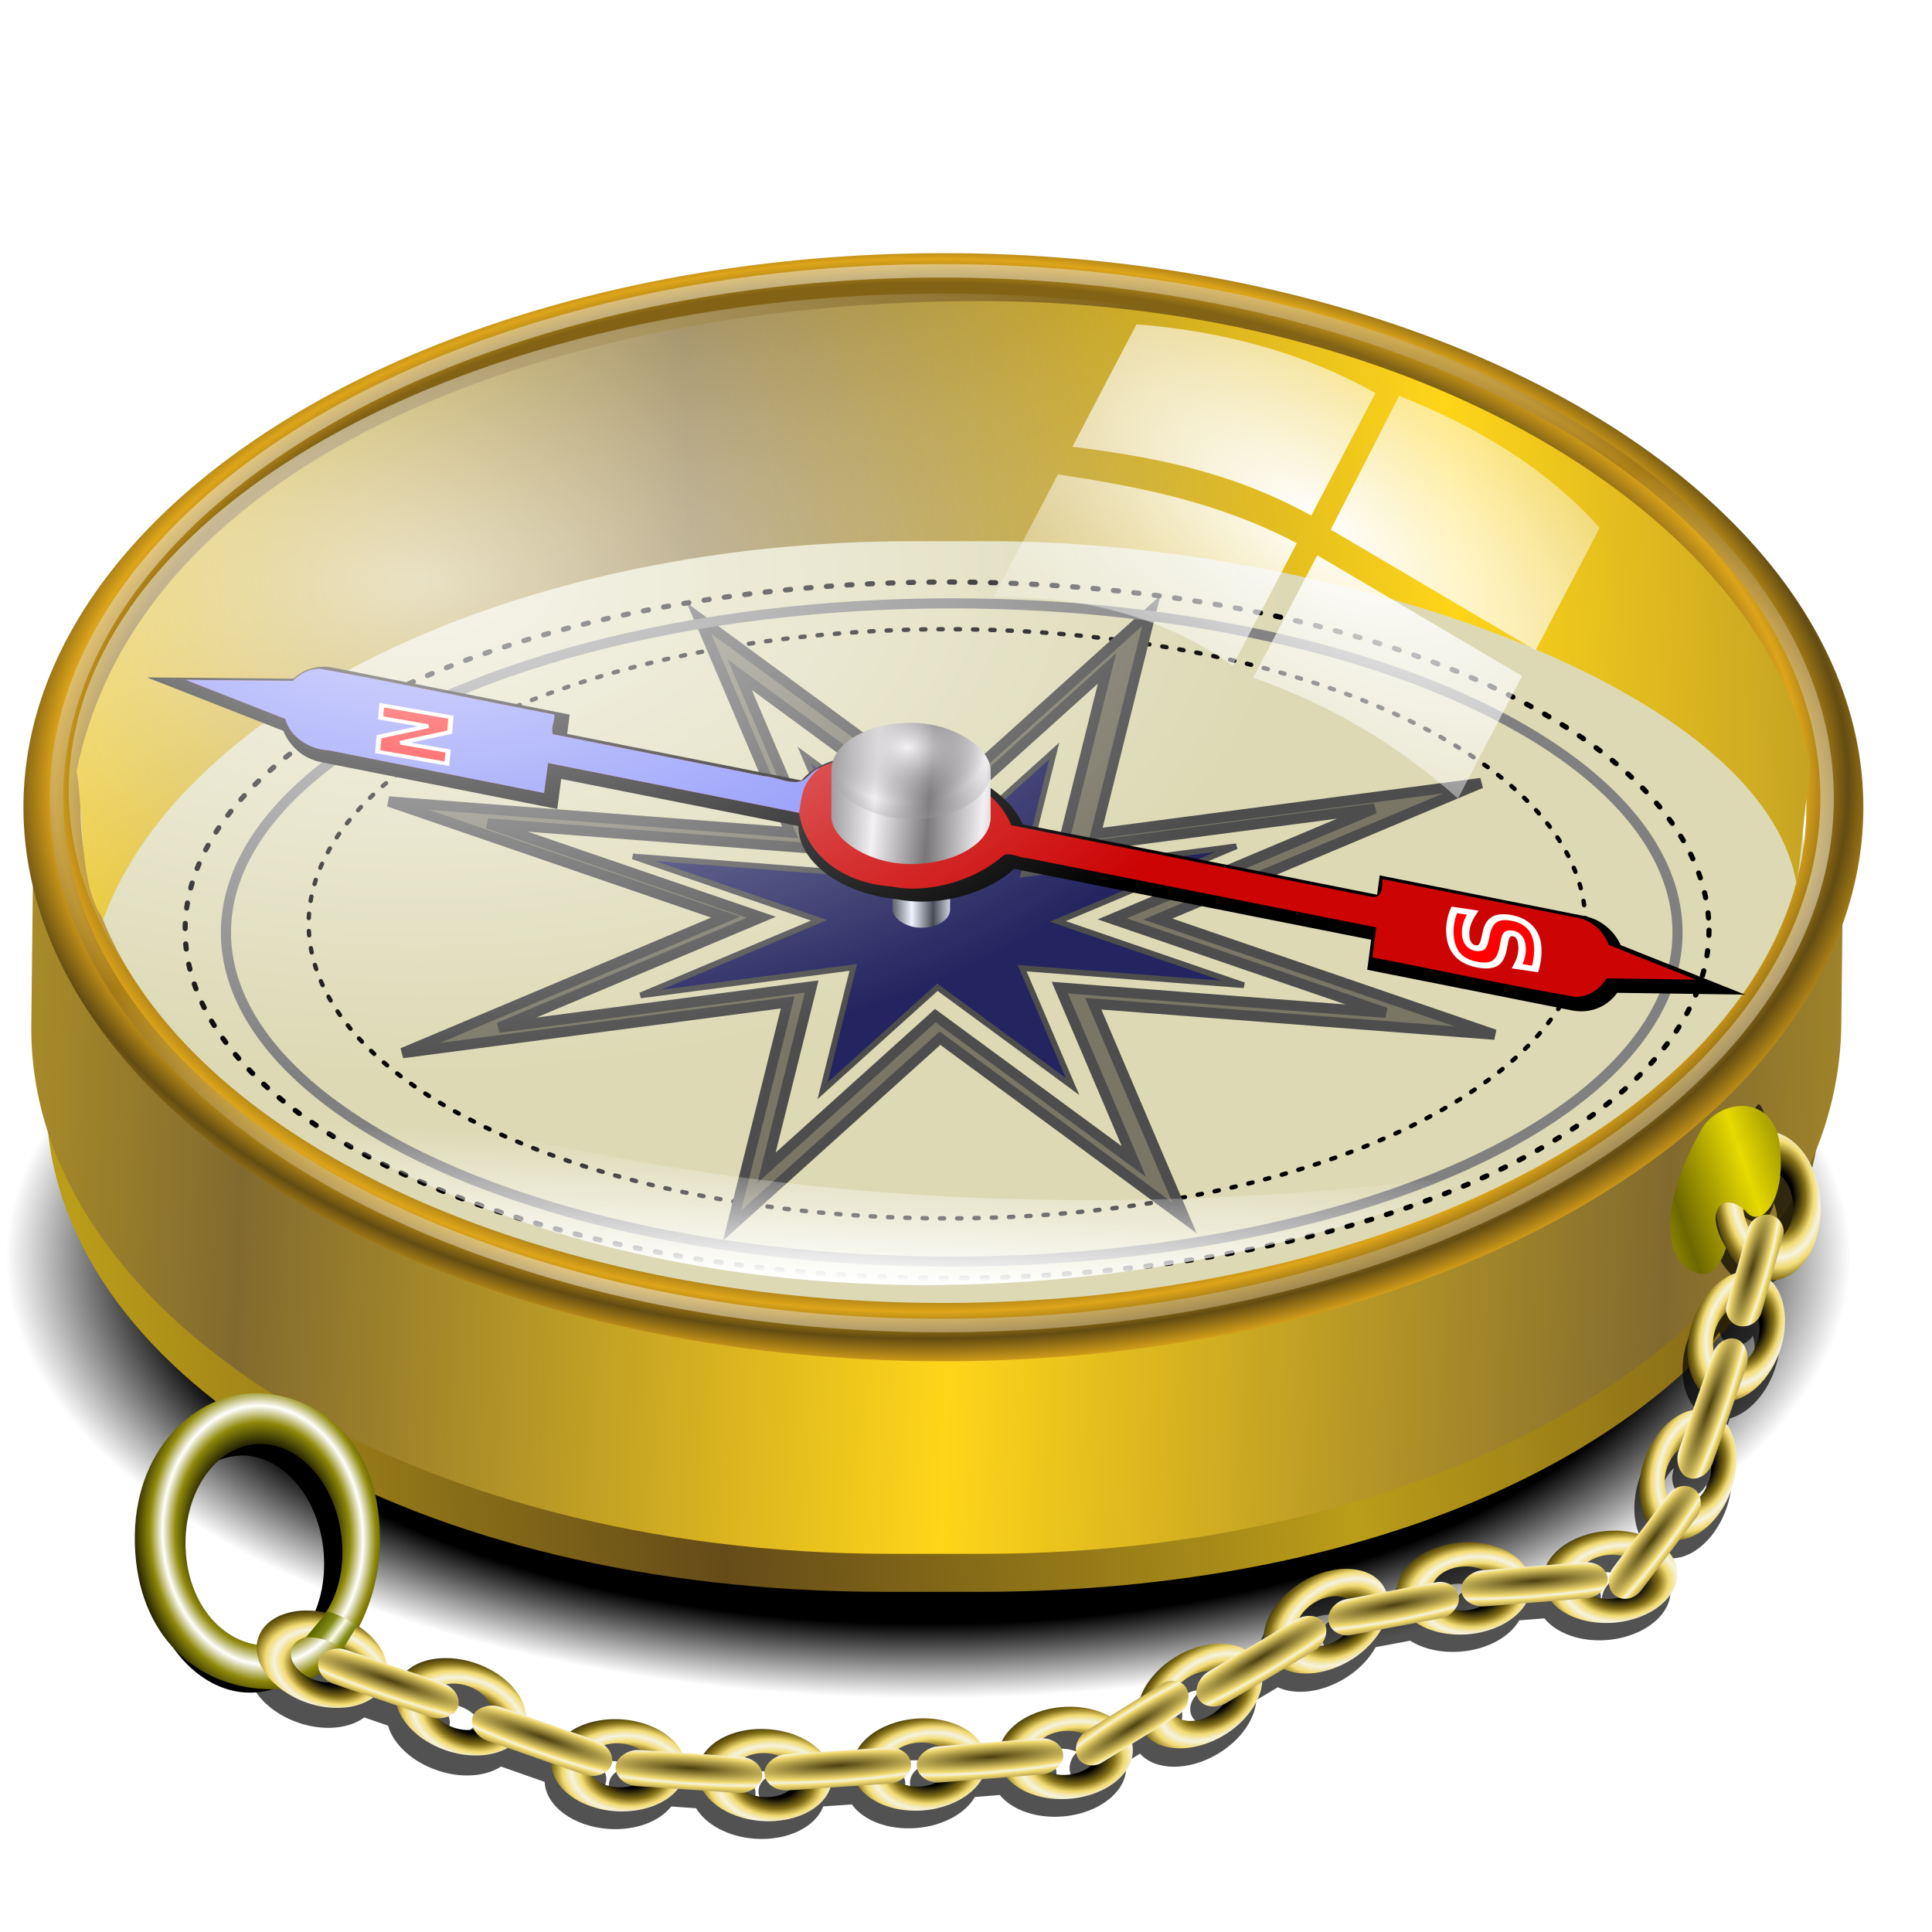 <?xml version="1.0" encoding="UTF-8" standalone="no"?>
<svg xmlns:a="http://ns.adobe.com/AdobeSVGViewerExtensions/3.0/" xmlns:dc="http://purl.org/dc/elements/1.1/" xmlns:cc="http://creativecommons.org/ns#" xmlns:rdf="http://www.w3.org/1999/02/22-rdf-syntax-ns#" xmlns:svg="http://www.w3.org/2000/svg" xmlns="http://www.w3.org/2000/svg" xmlns:xlink="http://www.w3.org/1999/xlink" xmlns:sodipodi="http://sodipodi.sourceforge.net/DTD/sodipodi-0.dtd" xmlns:inkscape="http://www.inkscape.org/namespaces/inkscape" id="svg2" version="1.1" inkscape:version="1.0 (4035a4f, 2020-05-01)" width="256" height="256" viewBox="0 0 256 256" sodipodi:docname="netsurf.svg">
 <defs id="defs6">
  <linearGradient id="linearGradient1333">
   <stop id="stop1323" stop-color="#000000" stop-opacity="0"/>
   <stop id="stop1325" offset="0.526" stop-color="#000000" stop-opacity="0"/>
   <stop offset="0.651" id="stop1327" stop-color="#000000" stop-opacity="1"/>
   <stop id="stop1329" offset="0.871" stop-color="#8e890a" stop-opacity="1"/>
   <stop offset="1" id="stop1331" stop-color="#ffffff" stop-opacity="1"/>
  </linearGradient>
  <linearGradient inkscape:collect="always" id="linearGradient3535">
   <stop id="stop3530" stop-color="#6d6700" stop-opacity="1"/>
   <stop offset="1" id="stop3533" stop-color="#e7db00" stop-opacity="0.991"/>
  </linearGradient>
  <linearGradient inkscape:collect="always" id="linearGradient888">
   <stop id="stop884" stop-color="#ffffff" stop-opacity="0.729"/>
   <stop offset="1" id="stop886" stop-color="#ffffff" stop-opacity="0"/>
  </linearGradient>
  <linearGradient inkscape:collect="always" id="linearGradient918">
   <stop id="stop914" stop-color="#ffffff" stop-opacity="1"/>
   <stop offset="1" id="stop916" stop-color="#ffffff" stop-opacity="0"/>
  </linearGradient>
  <linearGradient inkscape:collect="always" id="linearGradient4209">
   <stop id="stop4211" stop-color="#ffffff" stop-opacity="1"/>
   <stop offset="1" id="stop4213" stop-color="#ffffff" stop-opacity="0.233"/>
  </linearGradient>
  <linearGradient inkscape:collect="always" id="linearGradient4192">
   <stop id="stop4194" stop-color="#edf2ff" stop-opacity="1"/>
   <stop offset="1" id="stop4196" stop-color="#383c48" stop-opacity="1"/>
  </linearGradient>
  <linearGradient inkscape:collect="always" id="linearGradient4308">
   <stop id="stop4310" stop-color="#000000" stop-opacity="1"/>
   <stop id="stop4316" offset="0.831" stop-color="#000000" stop-opacity="1"/>
   <stop offset="1" id="stop4312" stop-color="#000000" stop-opacity="0"/>
  </linearGradient>
  <linearGradient id="linearGradient4236" inkscape:collect="always">
   <stop id="stop4238" stop-color="#f0edf0" stop-opacity="1"/>
   <stop id="stop4240" offset="1" stop-color="#615f61" stop-opacity="0"/>
  </linearGradient>
  <linearGradient inkscape:collect="always" id="linearGradient4224">
   <stop id="stop4226" stop-color="#f0edf0" stop-opacity="1"/>
   <stop offset="1" id="stop4228" stop-color="#615f61" stop-opacity="1"/>
  </linearGradient>
  <linearGradient inkscape:collect="always" id="linearGradient4204">
   <stop id="stop4206" stop-color="#926c13" stop-opacity="0.637"/>
   <stop offset="1" id="stop4208" stop-color="#ffffff" stop-opacity="0.456"/>
  </linearGradient>
  <linearGradient inkscape:collect="always" id="linearGradient4196">
   <stop id="stop4198" stop-color="#654b18" stop-opacity="1"/>
   <stop offset="1" id="stop4200" stop-color="#ba9d18" stop-opacity="1"/>
  </linearGradient>
  <linearGradient id="linearGradient4149" inkscape:collect="always">
   <stop id="stop4190" stop-color="#826a2f" stop-opacity="1"/>
   <stop id="stop4192" offset="1" stop-color="#ffd519" stop-opacity="1"/>
  </linearGradient>
  <linearGradient inkscape:collect="always" id="linearGradient4170">
   <stop id="stop4172" stop-color="#826a2f" stop-opacity="1"/>
   <stop id="stop4180" offset="0.909" stop-color="#826315" stop-opacity="1"/>
   <stop id="stop4178" offset="0.952" stop-color="#dda51a" stop-opacity="1"/>
   <stop offset="1" id="stop4174" stop-color="#634c12" stop-opacity="1"/>
  </linearGradient>
  <linearGradient inkscape:collect="always" xlink:href="#linearGradient4149" id="linearGradient4155" x1="135.42" y1="695.52" x2="583.33" y2="710.1" gradientUnits="userSpaceOnUse" spreadMethod="reflect" gradientTransform="matrix(0.211,0,0,0.176,3.109,41.05)"/>
  <linearGradient inkscape:collect="always" xlink:href="#linearGradient4149" id="linearGradient4163" x1="404.17" y1="286.67" x2="906.25" y2="265.83" gradientUnits="userSpaceOnUse" spreadMethod="reflect" gradientTransform="matrix(0.2,0,0,0.162,11.983,49.005)"/>
  <radialGradient inkscape:collect="always" xlink:href="#linearGradient4170" id="radialGradient4176" cx="568.75" cy="333.33" fx="568.75" fy="333.33" r="577.08" gradientTransform="matrix(0.211,0,0,0.127,3.109,61.745)" gradientUnits="userSpaceOnUse" spreadMethod="reflect"/>
  <linearGradient inkscape:collect="always" xlink:href="#linearGradient4196" id="linearGradient4186" gradientUnits="userSpaceOnUse" spreadMethod="reflect" x1="429.17" y1="741.35" x2="825" y2="720.52" gradientTransform="matrix(0.211,0,0,0.159,3.109,53.766)"/>
  <linearGradient inkscape:collect="always" xlink:href="#linearGradient4204" id="linearGradient4210" x1="634.78" y1="248.12" x2="500.63" y2="-60.21" gradientUnits="userSpaceOnUse" spreadMethod="reflect" gradientTransform="matrix(0.211,0,0,0.167,3.085,47.875)"/>
  <linearGradient inkscape:collect="always" xlink:href="#linearGradient4224" id="linearGradient4230" x1="554.78" y1="446.04" x2="588.97" y2="448.13" gradientUnits="userSpaceOnUse" spreadMethod="reflect" gradientTransform="translate(0,-29.167)"/>
  <radialGradient inkscape:collect="always" xlink:href="#linearGradient4236" id="radialGradient4234" cx="574.62" cy="381.91" fx="574.62" fy="381.91" r="50" gradientTransform="matrix(1,0,0,0.835,0,67.499)" gradientUnits="userSpaceOnUse" spreadMethod="reflect"/>
  <radialGradient inkscape:collect="always" xlink:href="#linearGradient4308" id="radialGradient4314" cx="128.14" cy="205.34" fx="128.14" fy="205.34" r="122.21" gradientTransform="matrix(1,0,0,0.478,-5.118,68.475)" gradientUnits="userSpaceOnUse"/>
  <linearGradient inkscape:collect="always" xlink:href="#linearGradient4192" id="linearGradient4198" x1="125.04" y1="142.11" x2="127.86" y2="142.11" gradientUnits="userSpaceOnUse" spreadMethod="reflect" gradientTransform="matrix(1,0,0,1.061,-4.23,-34.021)"/>
  <radialGradient inkscape:collect="always" xlink:href="#linearGradient4209" id="radialGradient4215" cx="202.95" cy="129.91" fx="202.95" fy="129.91" r="37.887" gradientTransform="matrix(1.589,1.021,-0.469,0.73,-83.743,-209.49)" gradientUnits="userSpaceOnUse"/>
  <filter inkscape:collect="always" id="filter885" x="-0.031" width="1.063" y="-0.042" height="1.085" color-interpolation-filters="sRGB">
   <feGaussianBlur inkscape:collect="always" stdDeviation="1.046" id="feGaussianBlur887"/>
  </filter>
  <linearGradient inkscape:collect="always" xlink:href="#linearGradient918" id="linearGradient920" x1="119.76" y1="187.06" x2="120.49" y2="170.5" gradientUnits="userSpaceOnUse" gradientTransform="matrix(1,0,0,1.061,-3.383,-28.629)"/>
  <radialGradient inkscape:collect="always" xlink:href="#linearGradient888" id="radialGradient890" cx="58.988" cy="76.8" fx="58.988" fy="76.8" r="115.94" gradientTransform="matrix(1,0,0,0.568,-3.383,33.375)" gradientUnits="userSpaceOnUse"/>
  <linearGradient id="linearGradient3740">
   <stop id="stop3746" stop-color="#4b3f0d" stop-opacity="1"/>
   <stop offset="0.841" id="stop3748" stop-color="#f2db72" stop-opacity="1"/>
   <stop id="stop3750" offset="1" stop-color="#f6f3e0" stop-opacity="1"/>
  </linearGradient>
  <linearGradient id="linearGradient3714">
   <stop id="stop3716" stop-color="#000000" stop-opacity="1"/>
   <stop id="stop3718" offset="0.374" stop-color="#000000" stop-opacity="1"/>
   <stop offset="0.662" id="stop3720" stop-color="#836f17" stop-opacity="1"/>
   <stop id="stop3722" offset="0.841" stop-color="#f2db72" stop-opacity="1"/>
   <stop offset="1" id="stop3724" stop-color="#f6f3e0" stop-opacity="1"/>
  </linearGradient>
  <radialGradient r="18.313" fy="16.235" fx="140.27" cy="16.235" cx="140.27" spreadMethod="reflect" gradientTransform="matrix(-0.123,0.929,-0.718,-0.095,55.367,129.395)" gradientUnits="userSpaceOnUse" id="radialGradient3099" xlink:href="#linearGradient1333" inkscape:collect="always"/>
  <filter color-interpolation-filters="sRGB" id="filter3439" inkscape:collect="always">
   <feGaussianBlur id="feGaussianBlur3441" stdDeviation="1.185" inkscape:collect="always"/>
  </filter>
  <linearGradient gradientTransform="matrix(0,0.925,-0.943,0,-253.146,-341.399)" y2="-325.55" x2="450.36" y1="-369.41" x1="406.5" gradientUnits="userSpaceOnUse" id="XMLID_16_">
   <stop id="stop117" stop-color="#feffed" stop-opacity="1"/>
   <stop offset="0.5" id="stop4345" stop-color="#838c17" stop-opacity="1"/>
   <stop id="stop119" offset="1" stop-color="#5e6800" stop-opacity="1"/>
  </linearGradient>
  <radialGradient r="22.406" fy="96.9" fx="-46.894" cy="96.9" cx="-46.894" spreadMethod="reflect" gradientTransform="matrix(0.288,-0.006,0.004,0.428,285.449,93.197)" gradientUnits="userSpaceOnUse" id="radialGradient3480" xlink:href="#linearGradient3714" inkscape:collect="always"/>
  <radialGradient r="22.406" fy="96.9" fx="-46.894" cy="96.9" cx="-46.894" spreadMethod="reflect" gradientTransform="matrix(0.288,-0.006,0.004,0.428,285.457,117.917)" gradientUnits="userSpaceOnUse" id="radialGradient3482" xlink:href="#linearGradient3714" inkscape:collect="always"/>
  <radialGradient r="6.03" fy="155.17" fx="-36.843" cy="155.17" cx="-36.843" spreadMethod="reflect" gradientTransform="matrix(0.43,8.6588045e-8,-6.9220821e-7,3.438,286.578,-384.062)" gradientUnits="userSpaceOnUse" id="radialGradient3484" xlink:href="#linearGradient3740" inkscape:collect="always"/>
  <radialGradient r="6.03" fy="155.17" fx="-36.843" cy="155.17" cx="-36.843" spreadMethod="reflect" gradientTransform="matrix(0.333,5.6124966e-8,-4.8293974e-7,2.125,334.318,-176.366)" gradientUnits="userSpaceOnUse" id="radialGradient3497" xlink:href="#linearGradient3740" inkscape:collect="always"/>
  <radialGradient r="6.03" fy="155.17" fx="-36.843" cy="155.17" cx="-36.843" spreadMethod="reflect" gradientTransform="matrix(0.338,6.0658408e-8,-5.4675756e-7,2.441,370.198,-344.514)" gradientUnits="userSpaceOnUse" id="radialGradient3500" xlink:href="#linearGradient3740" inkscape:collect="always"/>
  <radialGradient r="22.406" fy="96.9" fx="-46.894" cy="96.9" cx="-46.894" spreadMethod="reflect" gradientTransform="matrix(0.288,-0.006,0.004,0.428,285.449,93.197)" gradientUnits="userSpaceOnUse" id="radialGradient3513" xlink:href="#linearGradient3714" inkscape:collect="always"/>
  <radialGradient r="22.406" fy="96.9" fx="-46.894" cy="96.9" cx="-46.894" spreadMethod="reflect" gradientTransform="matrix(0.288,-0.006,0.004,0.428,285.457,117.917)" gradientUnits="userSpaceOnUse" id="radialGradient3515" xlink:href="#linearGradient3714" inkscape:collect="always"/>
  <radialGradient r="6.03" fy="155.17" fx="-36.843" cy="155.17" cx="-36.843" spreadMethod="reflect" gradientTransform="matrix(0.43,8.6588045e-8,-6.9220821e-7,3.438,286.578,-384.062)" gradientUnits="userSpaceOnUse" id="radialGradient3517" xlink:href="#linearGradient3740" inkscape:collect="always"/>
  <radialGradient r="22.406" fy="96.9" fx="-46.894" cy="96.9" cx="-46.894" spreadMethod="reflect" gradientTransform="matrix(0.266,0.109,-0.166,0.394,287.528,201.126)" gradientUnits="userSpaceOnUse" id="radialGradient3519" xlink:href="#linearGradient3714" inkscape:collect="always"/>
  <radialGradient r="22.406" fy="96.9" fx="-46.894" cy="96.9" cx="-46.894" spreadMethod="reflect" gradientTransform="matrix(0.266,0.109,-0.166,0.394,277.693,223.806)" gradientUnits="userSpaceOnUse" id="radialGradient3521" xlink:href="#linearGradient3714" inkscape:collect="always"/>
  <radialGradient r="6.03" fy="155.17" fx="-36.843" cy="155.17" cx="-36.843" spreadMethod="reflect" gradientTransform="matrix(0.43,8.6588048e-8,-6.9220824e-7,3.438,344.961,-407.237)" gradientUnits="userSpaceOnUse" id="radialGradient3523" xlink:href="#linearGradient3740" inkscape:collect="always"/>
  <radialGradient r="22.406" fy="96.9" fx="-46.894" cy="96.9" cx="-46.894" spreadMethod="reflect" gradientTransform="matrix(0.285,0.036,-0.058,0.424,289.294,145.889)" gradientUnits="userSpaceOnUse" id="radialGradient3525" xlink:href="#linearGradient3714" inkscape:collect="always"/>
  <radialGradient r="22.406" fy="96.9" fx="-46.894" cy="96.9" cx="-46.894" spreadMethod="reflect" gradientTransform="matrix(0.285,0.036,-0.058,0.424,285.701,170.346)" gradientUnits="userSpaceOnUse" id="radialGradient3527" xlink:href="#linearGradient3714" inkscape:collect="always"/>
  <radialGradient r="6.03" fy="155.17" fx="-36.843" cy="155.17" cx="-36.843" spreadMethod="reflect" gradientTransform="matrix(0.43,8.6588046e-8,-6.9220821e-7,3.438,308.592,-375.079)" gradientUnits="userSpaceOnUse" id="radialGradient3529" xlink:href="#linearGradient3740" inkscape:collect="always"/>
  <radialGradient r="22.406" fy="96.9" fx="-46.894" cy="96.9" cx="-46.894" spreadMethod="reflect" gradientTransform="matrix(0.288,-0.006,0.004,0.428,285.449,93.197)" gradientUnits="userSpaceOnUse" id="radialGradient3537" xlink:href="#linearGradient3714" inkscape:collect="always"/>
  <radialGradient r="22.406" fy="96.9" fx="-46.894" cy="96.9" cx="-46.894" spreadMethod="reflect" gradientTransform="matrix(0.288,-0.006,0.004,0.428,285.457,117.917)" gradientUnits="userSpaceOnUse" id="radialGradient3539" xlink:href="#linearGradient3714" inkscape:collect="always"/>
  <radialGradient r="6.03" fy="155.17" fx="-36.843" cy="155.17" cx="-36.843" spreadMethod="reflect" gradientTransform="matrix(0.43,8.6588045e-8,-6.9220821e-7,3.438,286.578,-384.062)" gradientUnits="userSpaceOnUse" id="radialGradient3541" xlink:href="#linearGradient3740" inkscape:collect="always"/>
  <radialGradient r="6.03" fy="155.17" fx="-36.843" cy="155.17" cx="-36.843" spreadMethod="reflect" gradientTransform="matrix(0.33,6.1224118e-8,-5.1729132e-7,2.37,-323.583,-425.953)" gradientUnits="userSpaceOnUse" id="radialGradient3552" xlink:href="#linearGradient3740" inkscape:collect="always"/>
  <radialGradient r="6.03" fy="155.17" fx="-36.843" cy="155.17" cx="-36.843" spreadMethod="reflect" gradientTransform="matrix(0.338,6.7831788e-8,-5.422657e-7,2.703,300.6,-552.99)" gradientUnits="userSpaceOnUse" id="radialGradient3555" xlink:href="#linearGradient3740" inkscape:collect="always"/>
  <radialGradient r="6.03" fy="155.17" fx="-36.843" cy="155.17" cx="-36.843" spreadMethod="reflect" gradientTransform="matrix(0.338,6.1573619e-8,-5.3996102e-7,2.441,307.126,-559.217)" gradientUnits="userSpaceOnUse" id="radialGradient3558" xlink:href="#linearGradient3740" inkscape:collect="always"/>
  <radialGradient r="6.03" fy="155.17" fx="-36.843" cy="155.17" cx="-36.843" spreadMethod="reflect" gradientTransform="matrix(0.338,7.1021375e-8,-5.6776311e-7,2.703,234.3,-617.526)" gradientUnits="userSpaceOnUse" id="radialGradient3561" xlink:href="#linearGradient3740" inkscape:collect="always"/>
  <radialGradient r="6.03" fy="155.17" fx="-36.843" cy="155.17" cx="-36.843" spreadMethod="reflect" gradientTransform="matrix(0.338,6.7917563e-8,-5.4295138e-7,2.703,346.125,-463.978)" gradientUnits="userSpaceOnUse" id="radialGradient3568" xlink:href="#linearGradient3740" inkscape:collect="always"/>
  <radialGradient r="22.406" fy="96.9" fx="-46.894" cy="96.9" cx="-46.894" spreadMethod="reflect" gradientTransform="matrix(0.08,0.212,-0.316,0.115,180.097,302.593)" gradientUnits="userSpaceOnUse" id="radialGradient3571" xlink:href="#linearGradient3714" inkscape:collect="always"/>
  <radialGradient r="22.406" fy="96.9" fx="-46.894" cy="96.9" cx="-46.894" spreadMethod="reflect" gradientTransform="matrix(0.08,0.212,-0.316,0.115,198.426,296.128)" gradientUnits="userSpaceOnUse" id="radialGradient3574" xlink:href="#linearGradient3714" inkscape:collect="always"/>
  <linearGradient gradientTransform="matrix(-0.28,2.364,-2.364,-0.28,260.057,110.971)" spreadMethod="reflect" gradientUnits="userSpaceOnUse" y2="87.05" x2="77.66" y1="86.24" x1="78.38" id="linearGradient4343" xlink:href="#XMLID_16_" inkscape:collect="always"/>
  <radialGradient r="22.406" fy="96.9" fx="-46.894" cy="96.9" cx="-46.894" spreadMethod="reflect" gradientTransform="matrix(0.256,0.03,-0.048,0.371,248.663,218.431)" gradientUnits="userSpaceOnUse" id="radialGradient4719" xlink:href="#linearGradient3714" inkscape:collect="always"/>
  <filter inkscape:collect="always" id="filter3524" x="-0.009" width="1.018" y="-0.019" height="1.038" color-interpolation-filters="sRGB">
   <feGaussianBlur inkscape:collect="always" stdDeviation="0.982" id="feGaussianBlur3526"/>
  </filter>
  <linearGradient inkscape:collect="always" xlink:href="#linearGradient3535" id="linearGradient3537" x1="221.82" y1="158.65" x2="231.49" y2="155.31" gradientUnits="userSpaceOnUse" spreadMethod="reflect"/>
 </defs>
 <sodipodi:namedview pagecolor="#ff0000" bordercolor="#666666" borderopacity="1" objecttolerance="10" gridtolerance="10" guidetolerance="10" inkscape:pageopacity="0" inkscape:pageshadow="2" inkscape:window-width="1920" inkscape:window-height="1056" id="namedview4" showgrid="false" inkscape:snap-global="false" inkscape:zoom="3.46875" inkscape:cx="128" inkscape:cy="128" inkscape:window-x="0" inkscape:window-y="0" inkscape:window-maximized="1" inkscape:current-layer="svg2" inkscape:showpageshadow="2" inkscape:pagecheckerboard="0" inkscape:deskcolor="#ff0000" inkscape:document-rotation="0"/>
 <ellipse id="path4306" cx="123.02" cy="166.61" rx="122.21" ry="58.41" stroke-dasharray="none" stroke-opacity="1" fill="url(#radialGradient4314)" stroke="none" fill-opacity="1" stroke-linecap="round" stroke-width="4.061" stroke-dashoffset="0" stroke-miterlimit="4"/>
 <path id="path4184" d="m 4.477,114.86 c -0.03,0.606 -0.082,1.215 -0.047,1.825 l 1.76,31.194 c 1.98,35.083 48.095,63.052 111.116,63.052 h 12.322 c 63.021,0 108.169,-27.367 111.556,-62.389 l 3.08,-31.858 c 0.059,-0.609 -0.017,-1.219 -0.047,-1.825 -1.722,34.264 -51.784,61.559 -113.709,61.559 h -12.322 c -61.925,0 -111.986,-27.295 -113.709,-61.559 z" inkscape:connector-curvature="0" sodipodi:nodetypes="csssssscssc" stroke-dasharray="none" stroke-opacity="1" fill="url(#linearGradient4186)" stroke="none" fill-opacity="1" stroke-linecap="round" stroke-width="0.824" stroke-miterlimit="4"/>
 <ellipse id="path4182" cx="123.91" cy="112.66" rx="115.08" ry="62.58" stroke-dasharray="none" stroke-opacity="1" fill="#dcd9b4" stroke="none" fill-opacity="1" stroke-linecap="round" stroke-width="0.824" stroke-miterlimit="4"/>
 <ellipse ry="39.04" rx="84.59" cy="122.41" cx="125.49" id="ellipse4292" stroke-dasharray="0.573 1.718" stroke-opacity="1" fill="none" stroke="#000000" fill-opacity="1" stroke-linecap="round" stroke-width="0.573" stroke-dashoffset="0" stroke-miterlimit="4"/>
 <path d="m 4.477,108.621 c -0.03,0.671 -0.04,1.343 -0.047,2.018 L 4.147,135.788 C 3.711,174.622 54.882,205.89 117.903,205.89 h 12.322 c 63.021,0 113.32,-31.269 113.756,-70.103 l 0.282,-25.148 c 0.008,-0.675 -0.017,-1.348 -0.047,-2.018 -1.722,37.896 -51.784,68.084 -113.709,68.084 h -12.322 c -61.925,0 -111.986,-30.188 -113.709,-68.084 z" id="rect4140" inkscape:connector-curvature="0" sodipodi:nodetypes="csssssscssc" stroke-dasharray="none" stroke-opacity="1" fill="url(#linearGradient4155)" stroke="none" fill-opacity="1" stroke-linecap="round" stroke-width="0.824" stroke-miterlimit="4"/>
 <path d="M 125.007,33.546 A 121.897,73.415 0 0 0 3.109,106.96 121.897,73.415 0 0 0 125.007,180.375 121.897,73.415 0 0 0 246.904,106.96 121.897,73.415 0 0 0 125.007,33.546 Z m 0,7.728 A 114.347,65.687 0 0 1 239.353,106.96 114.347,65.687 0 0 1 125.007,172.647 114.347,65.687 0 0 1 10.66,106.96 114.347,65.687 0 0 1 125.007,41.274 Z" id="path4165" inkscape:connector-curvature="0" stroke-dasharray="none" stroke-opacity="1" fill="url(#radialGradient4176)" stroke="none" fill-opacity="1" stroke-linecap="round" stroke-width="0.824" stroke-miterlimit="4"/>
 <ellipse id="path4202" cx="124.79" cy="105.76" rx="117.31" ry="69.877" stroke-dasharray="none" stroke-opacity="1" fill="none" stroke="url(#linearGradient4210)" fill-opacity="1" stroke-linecap="round" stroke-width="1.789" stroke-miterlimit="4"/>
 <path id="path4147" d="M 10.15,102.176 C 18.708,60.063 74.513,39.638 130.919,39.901 c 56.406,0.263 102.43,28.268 108.944,61.26 l -1.76,16.246 C 233.893,90.723 176.352,72.053 132.368,71.715 h -11.644 c -51.432,0 -96.337,21.128 -107.045,50.063 -3.273,-4.52 -2.495,-13.3 -3.53,-19.602 z" inkscape:connector-curvature="0" sodipodi:nodetypes="czcccccc" stroke-dasharray="none" stroke-opacity="1" fill="url(#linearGradient4163)" stroke="none" fill-opacity="1" stroke-linecap="round" stroke-width="0.824" stroke-miterlimit="4"/>
 <path d="m 152.565,80.91 -27.543,24.822 -32.403,-23.811 12.091,28.381 -53.194,-4.097 44.642,15.315 -42.824,18.017 51.042,-6.723 -7.368,29.577 27.543,-24.822 32.404,23.811 -12.091,-28.381 53.193,4.097 -44.641,-15.315 42.823,-18.017 -51.042,6.723 z m -5.881,7.657 -5.983,24.018 41.449,-5.459 -34.775,14.631 36.251,12.436 -43.195,-3.327 9.818,23.047 -26.313,-19.336 -22.366,20.157 5.983,-24.018 -41.449,5.459 34.775,-14.631 -36.251,-12.436 43.196,3.327 -9.818,-23.047 26.313,19.336 z" id="path4212" inkscape:connector-curvature="0" stroke-dasharray="none" stroke-opacity="1" fill="#797666" stroke="#4d4d4d" fill-opacity="1" stroke-linecap="round" stroke-width="1.372" stroke-miterlimit="4"/>
 <ellipse id="path4214" cx="126.11" cy="123.56" rx="96.17" ry="43.615" stroke-dasharray="none" stroke-opacity="1" fill="none" stroke="#808080" fill-opacity="1" stroke-linecap="round" stroke-width="1.34" stroke-miterlimit="4"/>
 <path d="m 83.864,113.484 29.389,2.264 -6.68,-15.68 17.903,13.156 15.217,-13.714 -4.071,16.341 28.201,-3.714 -23.66,9.954 24.664,8.461 -29.389,-2.264 6.68,15.68 -17.903,-13.156 -15.217,13.714 4.071,-16.341 -28.201,3.714 23.66,-9.955 z" id="path4218" inkscape:connector-curvature="0" stroke-dasharray="none" stroke-opacity="1" fill="#242460" stroke="#4d4d4d" fill-opacity="1" stroke-linecap="round" stroke-width="0.758" stroke-miterlimit="4"/>
 <rect id="rect4190" width="7.621" height="12.28" x="118.27" y="110.65" ry="2.396" rx="3.81" stroke-dasharray="none" stroke-opacity="1" fill="url(#linearGradient4198)" stroke="none" fill-opacity="1" stroke-linecap="round" stroke-width="4.061" stroke-dashoffset="0" stroke-miterlimit="4"/>
 <path d="m 121.635,100.444 c -6.657,-1.318 -12.875,-0.122 -15.433,2.97 l -31.052,-6.164 0.338,-2.558 -31.351,-6.223 c -2.013,-0.4 -3.922,0.201 -5.252,1.461 l -19.421,-0.17 18.076,7.082 c 0.837,2.053 2.662,3.678 4.947,4.131 l 31.351,6.223 0.525,-3.979 31.432,6.239 c -0.06,4.756 5.734,8.975 12.995,9.687 6.26,1.241 12.757,-1.278 15.566,-4.017 l 47.333,9.395 -0.525,3.979 27.114,5.382 c 2.432,0.483 4.711,-0.494 6.002,-2.33 l 16.953,0.243 -16.474,-6.556 c -0.882,-1.925 -2.647,-3.428 -4.831,-3.862 l -27.114,-5.382 -0.338,2.558 -46.966,-9.323 c -1.632,-3.922 -7.221,-7.461 -13.874,-8.787 z" id="rect4246" inkscape:connector-curvature="0" sodipodi:nodetypes="ccccscccccccccccccccccccc" stroke-dasharray="none" stroke-opacity="1" fill="#000000" stroke="none" fill-opacity="1" stroke-linecap="round" stroke-width="7.349" stroke-miterlimit="4"/>
 <ellipse id="path4290" cx="125.49" cy="123.25" rx="100.96" ry="46.13" stroke-dasharray="0.68 2.04" stroke-opacity="1" fill="none" stroke="#000000" fill-opacity="1" stroke-linecap="round" stroke-width="0.68" stroke-dashoffset="0" stroke-miterlimit="4"/>
 <path d="m 209.272,121.664 c -8.702,-1.728 -17.428,-3.474 -26.117,-5.179 0.016,0.889 0.094,2.504 -1.324,2.368 -15.936,-3.2 -31.888,-6.335 -47.83,-9.509 -1.723,-4.299 -6.648,-6.913 -11.224,-8.171 -4.747,-1.236 -10.011,-1.582 -14.146,0.552 -0.958,0.363 -1.455,1.193 -2.284,1.713 -1.583,0.621 -3.41,-0.507 -5.073,-0.59 -9.337,-1.853 -18.673,-3.707 -28.01,-5.56 -0.344,-0.908 0.287,-1.808 0.198,-2.61 -10.343,-1.946 -20.67,-4.198 -31.019,-6.055 -1.463,-0.031 -2.761,0.646 -3.624,1.588 -4.735,-0.041 -9.47,-0.083 -14.205,-0.124 4.399,1.724 8.798,3.447 13.197,5.171 0.587,2.353 3.212,4.077 5.782,4.165 9.499,1.886 18.999,3.771 28.498,5.656 0.175,-1.326 0.35,-2.652 0.524,-3.979 11.087,2.201 22.174,4.402 33.261,6.602 0.877,5.603 5.813,9.309 12.178,9.752 4.975,1.052 11.176,-0.819 14.777,-3.998 0.777,-0.714 2.256,0.258 3.33,0.257 15.401,3.057 30.801,6.114 46.202,9.171 -0.175,1.326 -0.35,2.651 -0.525,3.977 8.989,1.719 17.955,3.71 26.954,5.24 1.82,-0.03 3.289,-1.116 4.072,-2.462 3.957,0.057 7.913,0.113 11.869,0.17 -3.854,-1.534 -7.708,-3.068 -11.562,-4.601 -0.597,-1.6 -2.009,-3.131 -3.9,-3.547 z" id="path4270" inkscape:connector-curvature="0" sodipodi:nodetypes="cccccccccccccccccccccccccccc" stroke-dasharray="none" stroke-opacity="1" fill="#cc0404" stroke="none" fill-opacity="1" stroke-linecap="round" stroke-width="7.349" stroke-miterlimit="4"/>
 <g id="g4242" transform="matrix(0.211,0,0,0.176,-1.052,31.039)">
  <rect rx="50" ry="35.417" y="367.92" x="527.08" height="106.25" width="100" id="rect4222" stroke-dasharray="none" stroke-opacity="1" fill="url(#linearGradient4230)" stroke="none" fill-opacity="1" stroke-linecap="round" stroke-width="7.11" stroke-miterlimit="4"/>
  <rect id="rect4232" width="100" height="72.28" x="527.08" y="367.92" ry="35.417" rx="49.06" stroke-dasharray="none" stroke-opacity="1" fill="url(#radialGradient4234)" stroke="none" fill-opacity="1" stroke-linecap="round" stroke-width="7.11" stroke-miterlimit="4"/>
 </g>
 <path inkscape:connector-curvature="0" id="path889" d="m 108.631,101.726 c -0.958,0.363 -1.455,1.193 -2.284,1.713 -1.583,0.621 -3.41,-0.507 -5.073,-0.59 -9.337,-1.853 -18.673,-3.707 -28.01,-5.56 -0.344,-0.908 0.287,-1.808 0.198,-2.61 -10.343,-1.946 -20.67,-4.198 -31.019,-6.055 -1.463,-0.031 -2.761,0.646 -3.624,1.588 -4.735,-0.041 -9.47,-0.083 -14.205,-0.124 4.399,1.724 8.798,3.447 13.197,5.171 0.587,2.353 3.212,4.077 5.782,4.165 9.499,1.886 18.999,3.771 28.498,5.656 0.175,-1.326 0.35,-2.652 0.524,-3.979 11.087,2.201 22.174,4.402 33.261,6.602 0.388,-1.794 0.138,-3.767 2.755,-5.978 z" sodipodi:nodetypes="cccccccccccccc" stroke-dasharray="none" stroke-opacity="1" fill="#7982f8" stroke="none" fill-opacity="1" stroke-linecap="round" stroke-width="7.349" stroke-miterlimit="4"/>
 <g transform="matrix(0.012,-0.138,0.184,0.032,25.004,25.869)" id="text4276" font-family="STIXIntegralsD" font-style="normal" letter-spacing="0" stroke-opacity="1" word-spacing="0" font-stretch="normal" fill-opacity="1" stroke-dasharray="none" font-weight="bold" font-variant="normal" stroke-width="3.6" stroke-linecap="butt" stroke-miterlimit="4" fill="#ff0000" stroke-linejoin="miter" line-height="125%" stroke="#ffffff" font-size="68.35">
  <path d="m -495.254,168.419 h 14.351 l 18.122,34.175 v -34.175 h 12.182 v 49.828 h -14.351 l -18.122,-34.175 v 34.175 h -12.182 z" id="path4281" inkscape:connector-curvature="0" stroke-dasharray="none" stroke-opacity="1" stroke="#ffffff" stroke-width="3.6" stroke-miterlimit="4"/>
 </g>
 <g transform="matrix(0.012,0.169,-0.215,-0.032,1.386,10.647)" id="text4283" font-family="STIXIntegralsSm" font-style="normal" letter-spacing="0" stroke-opacity="1" word-spacing="0" font-stretch="normal" fill-opacity="1" stroke-dasharray="none" font-weight="bold" font-variant="normal" stroke-width="4.562" stroke-linecap="butt" stroke-miterlimit="4" fill="#ff0000" stroke-linejoin="miter" line-height="125%" stroke="#ffffff" font-size="71.53">
  <path d="m 524.339,-910.399 v 11.036 q -4.296,-1.921 -8.382,-2.899 -4.086,-0.978 -7.719,-0.978 -4.82,0 -7.125,1.327 -2.305,1.327 -2.305,4.121 0,2.096 1.537,3.283 1.572,1.153 5.658,1.991 l 5.728,1.153 q 8.696,1.746 12.364,5.309 3.667,3.562 3.667,10.128 0,8.627 -5.134,12.853 -5.099,4.191 -15.612,4.191 -4.959,0 -9.954,-0.943 -4.994,-0.943 -9.989,-2.794 v -11.351 q 4.994,2.654 9.639,4.016 4.68,1.327 9.011,1.327 4.401,0 6.741,-1.467 2.34,-1.467 2.34,-4.191 0,-2.445 -1.607,-3.772 -1.572,-1.327 -6.322,-2.375 l -5.204,-1.153 q -7.823,-1.676 -11.456,-5.344 -3.597,-3.667 -3.597,-9.884 0,-7.788 5.029,-11.979 5.029,-4.191 14.459,-4.191 4.296,0 8.836,0.664 4.54,0.629 9.395,1.921 z" id="path4288" inkscape:connector-curvature="0" stroke-dasharray="none" stroke-opacity="1" stroke="#ffffff" stroke-width="4.562" stroke-miterlimit="4"/>
 </g>
 <path d="m 135.063,101.525 c 10.873,-0.036 21.53,1.88 31.654,8.59 L 175.218,94.819 C 164.667,89.606 154.116,87.738 143.564,86.229 Z m 10.42,-18.75 c 10.28,1.237 20.632,2.907 31.654,8.59 l 8.5,-15.295 c -10.138,-5.343 -20.765,-7.753 -31.654,-8.59 z m 23.948,28.849 c 9.777,3.2 18.866,8.119 27.138,15.082 l 8.501,-15.296 -27.138,-15.082 z m 10.283,-18.503 27.138,15.082 8.501,-15.296 c -7.195,-7.576 -16.375,-12.671 -26.573,-16.493 z" id="rect4200" inkscape:connector-curvature="0" sodipodi:nodetypes="cccccccccccccccccccc" transform="matrix(1,0,0,1.061,-3.383,-28.629)" stroke-dasharray="none" stroke-opacity="1" fill="url(#radialGradient4215)" filter="url(#filter885)" stroke="none" fill-opacity="1" stroke-linecap="round" stroke-width="3.942" stroke-dashoffset="0" stroke-miterlimit="4"/>
 <path d="M 26.837,138.811 C 83.1,183.956 160.146,171.935 197.117,155.463 126.912,164.656 73.928,154.965 26.837,138.811 Z" id="path912" inkscape:connector-curvature="0" sodipodi:nodetypes="ccc" stroke-opacity="1" fill="url(#linearGradient920)" stroke="none" stroke-linejoin="miter" fill-opacity="1" stroke-linecap="butt" stroke-width="1.03"/>
 <ellipse id="path882" cx="125.05" cy="104.74" rx="115.94" ry="65.835" opacity="1" stroke-dasharray="none" stroke-opacity="1" fill="url(#radialGradient890)" fill-rule="evenodd" stroke="none" stroke-linejoin="round" fill-opacity="1" stroke-linecap="round" stroke-width="0.886" stroke-dashoffset="0" stroke-miterlimit="4"/>
 <g id="g3522" transform="rotate(-11.24,-247.619,188.288)">
  <path transform="matrix(-0.092,0.781,-0.781,-0.092,100.121,92.973)" inkscape:connector-curvature="0" id="path2667" d="m 223.405,54.675 c -12.426,0 -22.52,7.594 -22.52,16.971 0,9.377 10.094,16.971 22.52,16.971 12.426,0 22.52,-7.594 22.52,-16.971 0,-9.377 -10.094,-16.971 -22.52,-16.971 z m 0,3.785 c 9.651,0 17.486,5.904 17.486,13.186 0,7.283 -7.834,13.186 -17.486,13.186 -9.651,0 -17.486,-5.904 -17.486,-13.186 0,-7.283 7.834,-13.186 17.486,-13.186 z" fill="#000000" filter="url(#filter3439)" stroke="none" fill-opacity="1"/>
  <path sodipodi:nodetypes="ccsccsccsccsccsccssccsccsccsccsccsccsccsssccsccsccsccsccssccsccsccsccssccsccsccscccscscsccscssscscscscsscscscsccscccscscscssccsscscsccscccscscscssccsccscsccsccscscscsccsscscscsccscscscscccscccscsscsscscsccssccscsssc" transform="matrix(-0.092,0.781,-0.781,-0.092,99.629,96.224)" inkscape:connector-curvature="0" id="path3979" d="m 167.919,-184.096 3.625,0.094 c 1.593,2.914 5.645,5.054 10.438,5.156 3.949,0.084 7.428,-1.226 9.5,-3.281 l 2.562,0.969 c 0.858,2.913 3.565,5.811 7.406,7.5 4.404,1.937 8.987,1.709 11.656,-0.281 l 3.312,1.469 c 0.351,3.305 3.264,6.819 7.656,8.75 3.779,1.662 7.715,1.739 10.438,0.469 l 1.875,1.656 c -0.628,1.636 -1,3.522 -1,5.531 0,4.813 2.039,8.921 4.938,10.562 v 3.594 c -2.897,1.643 -4.938,5.751 -4.938,10.562 -1e-5,5.975 3.172,10.853 7.188,11.281 l 0.188,1.688 c -0.261,0.082 -0.532,0.159 -0.781,0.281 -3.843,1.888 -4.696,7.979 -1.938,13.594 2.115,4.306 5.746,7.07 9.062,7.281 l 1.594,3.25 c -1.864,2.753 -1.867,7.347 0.25,11.656 1.552,3.158 3.912,5.489 6.375,6.594 l 2.781,5.375 c -1.427,2.055 -2.312,4.905 -2.312,8.062 0,4.813 2.039,8.921 4.938,10.562 v 3.625 c -2.879,1.655 -4.938,5.738 -4.938,10.531 -10e-6,4.586 1.879,8.53 4.562,10.312 l -0.062,5.906 c -2.311,1.724 -4.122,4.912 -4.688,8.75 -0.701,4.759 0.719,9.14 3.344,11.188 l -0.5,3.562 c -3.099,1.209 -5.737,4.966 -6.438,9.719 -0.501,3.405 0.099,6.609 1.438,8.906 l -3.312,7.469 c -3.417,0.161 -7.137,3.17 -9.125,7.75 -1.916,4.413 -1.659,8.996 0.344,11.656 l -1.438,3.281 c -3.312,0.352 -6.834,3.335 -8.75,7.75 -2.491,5.739 -1.335,11.764 2.594,13.469 3.928,1.705 9.134,-1.574 11.625,-7.312 1.801,-4.149 1.684,-8.445 0,-11.156 l 1.688,-3.875 c 3.134,-0.617 6.353,-3.502 8.156,-7.656 1.721,-3.964 1.693,-8.059 0.219,-10.781 l 3.156,-7.125 c 4.034,0.161 7.88,-4.214 8.75,-10.125 0.663,-4.499 -0.581,-8.643 -2.938,-10.812 l 0.625,-4.156 c 2.866,-1.411 5.246,-5.019 5.906,-9.5 0.8,-5.43 -1.173,-10.328 -4.531,-11.875 l 0.062,-4.844 c 2.835,-1.686 4.812,-5.754 4.812,-10.5 0,-4.533 -1.804,-8.439 -4.438,-10.25 v -4.219 c 2.629,-1.814 4.438,-5.722 4.438,-10.25 1e-5,-6.256 -3.468,-11.344 -7.75,-11.344 -0.16,0 -0.311,0.017 -0.469,0.031 l -1.312,-2.531 c 3.082,-2.335 3.627,-7.874 1.094,-13.031 -2.002,-4.075 -5.364,-6.761 -8.531,-7.219 l -1.875,-3.781 c 1.572,-2.786 1.502,-7.113 -0.5,-11.188 -1.245,-2.533 -3.013,-4.516 -4.938,-5.781 l -0.625,-5.875 c 1.55,-2.072 2.5,-5.034 2.5,-8.344 -1e-5,-4.541 -1.828,-8.443 -4.469,-10.25 v -4.25 c 2.629,-1.814 4.469,-5.691 4.469,-10.219 0,-6.256 -3.468,-11.344 -7.75,-11.344 -1.085,0 -2.125,0.349 -3.062,0.938 l -2.031,-1.812 c 0.126,-3.541 -2.937,-7.522 -7.719,-9.625 -4.151,-1.826 -8.47,-1.746 -11.188,-0.062 l -3.844,-1.688 c -0.603,-3.136 -3.45,-6.365 -7.594,-8.188 -4.772,-2.099 -9.752,-1.661 -12.281,0.812 l -2.156,-0.812 c -0.946,-3.585 -5.465,-6.383 -10.969,-6.5 -4.543,-0.097 -8.482,1.645 -10.344,4.25 l -4.219,-0.094 c -9.73,1.932 -2.026,1.401 0.188,6.094 z m 14.281,-6.188 c 1.353,0.029 2.595,0.385 3.531,0.969 -0.475,0.353 -0.845,0.86 -1.031,1.5 -0.414,1.423 0.241,2.965 1.469,3.688 -1.008,0.773 -2.481,1.254 -4.125,1.219 -1.325,-0.028 -2.509,-0.375 -3.438,-0.938 h 0.188 c 2.084,0.044 3.776,-1.279 3.812,-2.969 0.032,-1.479 -1.227,-2.742 -2.938,-3.062 0.765,-0.262 1.61,-0.426 2.531,-0.406 z m 20.844,5.5 c 0.95,-0.018 2.007,0.175 3.031,0.625 0.978,0.43 1.786,1.046 2.406,1.719 -1.483,-0.181 -2.877,0.422 -3.406,1.625 -0.616,1.401 0.156,3.098 1.719,4.031 -1.12,0.162 -2.436,-0.03 -3.719,-0.594 -0.979,-0.43 -1.786,-1.014 -2.406,-1.688 1.046,-0.137 1.952,-0.867 2.281,-2 0.387,-1.333 -0.141,-2.761 -1.219,-3.531 0.408,-0.115 0.844,-0.179 1.312,-0.188 z m 23.094,9.969 c 0.824,0.044 1.698,0.245 2.562,0.625 1.049,0.461 1.898,1.11 2.531,1.844 -0.552,0.13 -1.071,0.413 -1.469,0.844 -1.137,1.231 -0.91,3.187 0.469,4.438 -1.26,0.413 -2.896,0.33 -4.5,-0.375 -1.214,-0.534 -2.201,-1.311 -2.844,-2.188 l 0.188,0.062 c 1.908,0.839 3.976,0.266 4.656,-1.281 0.603,-1.371 -0.097,-3.024 -1.594,-3.969 z m 13.719,16.312 2.031,1.812 c 1.408,1.249 3.479,1.272 4.625,0.031 0.106,-0.115 0.167,-0.248 0.25,-0.375 0.039,0.314 0.062,0.638 0.062,0.969 10e-6,1.081 -0.219,2.062 -0.594,2.906 -0.425,-1.445 -1.521,-2.469 -2.844,-2.469 -1.514,0 -2.756,1.347 -3,3.125 -0.582,-0.955 -0.969,-2.184 -0.969,-3.562 0,-0.875 0.184,-1.706 0.438,-2.438 z m 0.469,23.656 v 0.188 c 0,2.084 1.372,3.781 3.062,3.781 1.496,0 2.704,-1.316 2.969,-3.062 0.289,0.77 0.469,1.654 0.469,2.594 0,0.588 -0.069,1.127 -0.188,1.656 -0.594,-0.485 -1.347,-0.756 -2.125,-0.688 -1.682,0.148 -2.858,1.754 -2.656,3.625 l 0.062,0.5 c -1.442,-0.738 -2.469,-2.736 -2.469,-5.094 0,-1.334 0.327,-2.557 0.875,-3.5 z m 3.156,23.188 0.031,0.406 c 0.202,1.871 1.724,3.241 3.406,3.094 1.366,-0.12 2.389,-1.216 2.625,-2.625 0.283,0.376 0.56,0.799 0.781,1.25 0.472,0.961 0.71,1.927 0.75,2.844 -1.018,-1.102 -2.473,-1.519 -3.656,-0.938 -1.362,0.669 -1.883,2.418 -1.312,4.125 -0.945,-0.6 -1.829,-1.542 -2.438,-2.781 -0.967,-1.967 -0.966,-4.048 -0.188,-5.375 z m 16.188,22.188 c 0.6,0.564 1.148,1.281 1.562,2.125 1.117,2.274 0.969,4.672 -0.219,5.906 l -0.125,-0.25 c -0.842,-1.622 -2.766,-2.456 -4.312,-1.875 -0.468,0.176 -0.817,0.487 -1.094,0.844 -0.332,-0.417 -0.653,-0.859 -0.906,-1.375 -0.584,-1.189 -0.791,-2.417 -0.719,-3.5 l 0.062,0.156 c 0.919,1.871 2.889,2.777 4.406,2.031 1.345,-0.661 1.88,-2.376 1.344,-4.062 z m 8.5,23.375 c 0.669,0.978 1.062,2.321 1.062,3.812 -10e-6,1.067 -0.197,2.068 -0.562,2.906 -0.424,-1.447 -1.551,-2.469 -2.875,-2.469 -1.514,0 -2.756,1.347 -3,3.125 -0.58,-0.954 -0.938,-2.187 -0.938,-3.562 0,-1.253 0.291,-2.396 0.781,-3.312 0.953,1.239 2.584,1.821 3.938,1.312 0.849,-0.319 1.406,-0.997 1.594,-1.812 z m -5.438,25.094 v 0.156 c 0,2.084 1.372,3.75 3.062,3.75 1.479,0 2.716,-1.283 3,-3 0.277,0.758 0.469,1.612 0.469,2.531 0,1.387 -0.38,2.637 -0.969,3.594 -0.446,-1.356 -1.514,-2.329 -2.781,-2.344 -1.234,-0.014 -2.285,0.9 -2.781,2.188 -0.534,-0.937 -0.875,-2.123 -0.875,-3.438 0,-1.314 0.341,-2.501 0.875,-3.438 z m 5.562,25.938 c 0.598,1.088 0.888,2.55 0.656,4.125 -0.155,1.054 -0.548,2.006 -1.031,2.781 -0.219,-1.477 -1.169,-2.652 -2.469,-2.844 -1.506,-0.222 -2.913,0.947 -3.406,2.688 -0.439,-1.031 -0.639,-2.32 -0.438,-3.688 0.126,-0.858 0.398,-1.63 0.75,-2.312 0.342,1.587 1.473,2.765 2.875,2.781 1.631,0.019 2.949,-1.551 3.062,-3.531 z m -8.875,24.188 -0.031,0.219 c -0.304,2.062 0.796,3.91 2.469,4.156 1.463,0.216 2.875,-0.874 3.406,-2.531 0.165,0.791 0.228,1.652 0.094,2.562 -0.245,1.66 -1.011,3.045 -1.969,3.906 0.171,-1.471 -0.431,-2.848 -1.625,-3.375 -1.214,-0.536 -2.652,-0.034 -3.625,1.125 -0.195,-0.831 -0.268,-1.747 -0.125,-2.719 0.196,-1.332 0.717,-2.489 1.406,-3.344 z m -9.312,25 c 0.081,1.162 0.673,2.16 1.656,2.594 0.734,0.324 1.534,0.254 2.281,-0.094 0.225,1.164 0.063,2.569 -0.531,3.938 -0.425,0.98 -1.018,1.783 -1.688,2.406 0.174,-1.484 -0.451,-2.852 -1.656,-3.375 -1.393,-0.605 -3.07,0.143 -4,1.688 -0.16,-1.113 0.01,-2.414 0.562,-3.688 0.76,-1.752 2.052,-2.995 3.375,-3.469 z m -11.031,23.344 -0.062,0.156 c -0.83,1.912 -0.238,3.983 1.312,4.656 1.357,0.589 2.994,-0.1 3.938,-1.562 -0.045,0.811 -0.225,1.682 -0.594,2.531 -1.188,2.737 -3.658,4.282 -5.531,3.469 -1.873,-0.813 -2.438,-3.701 -1.25,-6.438 0.527,-1.213 1.318,-2.166 2.188,-2.812 z" fill="#000000" filter="url(#filter3524)" fill-rule="nonzero" stroke="none" fill-opacity="0.678"/>
  <path sodipodi:nodetypes="ssssssssss" inkscape:connector-curvature="0" d="m 41.573,261.808 c 2.898,-14.586 -6.162,-21.574 -13.483,-22.441 -7.321,-0.867 -17.004,4.848 -18.663,17.826 -1.496,11.702 5.214,19.533 14.352,21.27 8.189,1.557 15.891,-7.073 17.794,-16.655 z m -4.995,-0.756 c -0.893,7.535 -6.01,12.371 -11.696,11.698 -5.686,-0.674 -9.788,-6.602 -8.895,-14.137 0.893,-7.535 6.227,-13.106 11.913,-12.432 5.686,0.674 9.571,7.336 8.678,14.872 z" id="path3875" fill="url(#radialGradient3099)" stroke="none" fill-opacity="1" stroke-width="2.381"/>
  <g transform="matrix(-0.092,0.781,-0.781,-0.092,256.87,108.093)" id="g3788">
   <path inkscape:connector-curvature="0" d="m 271.063,125.351 c -4.282,0 -7.755,5.074 -7.755,11.33 0,6.256 3.473,11.33 7.755,11.33 4.282,0 7.755,-5.074 7.755,-11.33 0,-6.256 -3.473,-11.33 -7.755,-11.33 z m 0,5.925 c 2.042,0 3.699,2.42 3.699,5.404 0,2.984 -1.657,5.404 -3.699,5.404 -2.042,0 -3.699,-2.42 -3.699,-5.404 0,-2.984 1.657,-5.404 3.699,-5.404 z" id="path3701" fill="url(#radialGradient3513)" fill-rule="nonzero" stroke="none" fill-opacity="1"/>
   <path inkscape:connector-curvature="0" id="path3726" d="m 271.071,150.071 c -4.282,0 -7.755,5.074 -7.755,11.33 0,6.256 3.473,11.33 7.755,11.33 4.282,0 7.755,-5.074 7.755,-11.33 0,-6.256 -3.473,-11.33 -7.755,-11.33 z m 0,5.925 c 2.042,-1e-5 3.699,2.42 3.699,5.404 0,2.984 -1.657,5.404 -3.699,5.404 -2.042,0 -3.699,-2.42 -3.699,-5.404 0,-2.984 1.657,-5.404 3.699,-5.404 z" fill="url(#radialGradient3515)" fill-rule="nonzero" stroke="none" fill-opacity="1"/>
   <rect id="rect3730" width="6.103" height="24.759" x="268.26" y="137.12" rx="3.051" ry="3.762" fill="url(#radialGradient3517)" fill-rule="nonzero" stroke="none" fill-opacity="1"/>
  </g>
  <g transform="matrix(-0.092,0.781,-0.781,-0.092,255.158,106.513)" id="g3839">
   <path inkscape:connector-curvature="0" id="path3752" d="m 261.53,224.894 c -3.928,-1.705 -9.134,1.566 -11.625,7.305 -2.491,5.739 -1.325,11.776 2.603,13.481 3.928,1.705 9.134,-1.566 11.625,-7.305 2.491,-5.739 1.325,-11.776 -2.603,-13.481 z m -2.359,5.436 c 1.873,0.813 2.43,3.693 1.242,6.43 -1.188,2.737 -3.671,4.298 -5.545,3.485 -1.873,-0.813 -2.43,-3.693 -1.242,-6.43 1.188,-2.737 3.671,-4.298 5.545,-3.485 z" fill="url(#radialGradient3519)" fill-rule="nonzero" stroke="none" fill-opacity="1"/>
   <path inkscape:connector-curvature="0" d="m 251.695,247.574 c -3.928,-1.705 -9.134,1.566 -11.625,7.305 -2.491,5.739 -1.325,11.776 2.603,13.48 3.928,1.705 9.134,-1.566 11.625,-7.305 2.491,-5.739 1.325,-11.776 -2.603,-13.481 z m -2.359,5.436 c 1.873,0.813 2.43,3.693 1.242,6.43 -1.188,2.737 -3.671,4.298 -5.545,3.485 -1.873,-0.813 -2.43,-3.693 -1.242,-6.43 1.188,-2.737 3.671,-4.298 5.545,-3.485 z" id="path3754" fill="url(#radialGradient3521)" fill-rule="nonzero" stroke="none" fill-opacity="1"/>
   <rect ry="3.762" rx="3.051" y="113.94" x="326.64" height="24.759" width="6.103" id="rect3756" transform="rotate(23.462)" fill="url(#radialGradient3523)" fill-rule="nonzero" stroke="none" fill-opacity="1"/>
  </g>
  <g transform="matrix(-0.092,0.781,-0.781,-0.092,256.141,109.644)" id="g3850">
   <path inkscape:connector-curvature="0" id="path3764" d="m 270.377,175.603 c -4.237,-0.624 -8.412,3.889 -9.323,10.079 -0.912,6.189 1.785,11.715 6.022,12.339 4.237,0.624 8.412,-3.889 9.323,-10.079 0.912,-6.189 -1.785,-11.715 -6.022,-12.339 z m -0.863,5.862 c 2.021,0.298 3.307,2.934 2.872,5.885 -0.435,2.952 -2.427,5.105 -4.447,4.807 -2.021,-0.298 -3.307,-2.934 -2.872,-5.885 0.435,-2.952 2.427,-5.105 4.447,-4.807 z" fill="url(#radialGradient3525)" fill-rule="nonzero" stroke="none" fill-opacity="1"/>
   <path inkscape:connector-curvature="0" d="m 266.783,200.061 c -4.237,-0.624 -8.412,3.889 -9.323,10.079 -0.912,6.189 1.785,11.715 6.022,12.339 4.237,0.624 8.412,-3.889 9.323,-10.079 0.912,-6.189 -1.785,-11.715 -6.022,-12.339 z m -0.863,5.862 c 2.021,0.298 3.307,2.934 2.872,5.885 -0.435,2.952 -2.427,5.105 -4.447,4.807 -2.021,-0.298 -3.307,-2.934 -2.872,-5.885 0.435,-2.952 2.427,-5.105 4.447,-4.807 z" id="path3766" fill="url(#radialGradient3527)" fill-rule="nonzero" stroke="none" fill-opacity="1"/>
   <rect ry="3.762" rx="3.051" y="146.1" x="290.28" height="24.759" width="6.103" id="rect3768" transform="rotate(8.378)" fill="url(#radialGradient3529)" fill-rule="nonzero" stroke="none" fill-opacity="1"/>
  </g>
  <path inkscape:connector-curvature="0" d="m 170.824,293.861 c -1.119,-3.176 -5.788,-4.425 -10.428,-2.791 -4.639,1.634 -7.494,5.535 -6.375,8.711 1.119,3.175 5.788,4.425 10.428,2.791 4.639,-1.634 7.494,-5.535 6.375,-8.711 z m -4.394,1.548 c 0.534,1.514 -0.828,3.375 -3.041,4.155 -2.212,0.78 -4.44,0.183 -4.974,-1.331 -0.534,-1.514 0.828,-3.375 3.041,-4.155 2.213,-0.78 4.44,-0.183 4.974,1.331 z" id="path3776" fill="url(#radialGradient3574)" fill-rule="nonzero" stroke="none" fill-opacity="1" stroke-width="2.381"/>
  <path inkscape:connector-curvature="0" id="path3778" d="m 152.495,300.326 c -1.119,-3.175 -5.788,-4.425 -10.428,-2.791 -4.639,1.635 -7.494,5.535 -6.375,8.711 1.119,3.176 5.788,4.425 10.428,2.791 4.639,-1.634 7.494,-5.535 6.375,-8.711 z m -4.394,1.548 c 0.534,1.514 -0.828,3.375 -3.041,4.155 -2.213,0.78 -4.44,0.183 -4.974,-1.331 -0.534,-1.514 0.828,-3.375 3.041,-4.155 2.212,-0.78 4.44,-0.183 4.974,1.331 z" fill="url(#radialGradient3571)" fill-rule="nonzero" stroke="none" fill-opacity="1" stroke-width="2.381"/>
  <rect transform="rotate(70.591)" id="rect3780" width="4.798" height="19.466" x="331.72" y="-54.21" rx="2.399" ry="2.958" fill="url(#radialGradient3568)" fill-rule="nonzero" stroke="none" fill-opacity="1" stroke-width="2.381"/>
  <g transform="matrix(-0.092,0.781,-0.781,-0.092,332.174,99.268)" id="g3793">
   <path inkscape:connector-curvature="0" id="path3795" d="m 271.063,125.351 c -4.282,0 -7.755,5.074 -7.755,11.33 0,6.256 3.473,11.33 7.755,11.33 4.282,0 7.755,-5.074 7.755,-11.33 0,-6.256 -3.473,-11.33 -7.755,-11.33 z m 0,5.925 c 2.042,0 3.699,2.42 3.699,5.404 0,2.984 -1.657,5.404 -3.699,5.404 -2.042,0 -3.699,-2.42 -3.699,-5.404 0,-2.984 1.657,-5.404 3.699,-5.404 z" fill="url(#radialGradient3537)" fill-rule="nonzero" stroke="none" fill-opacity="1"/>
   <path inkscape:connector-curvature="0" d="m 271.071,150.071 c -4.282,0 -7.755,5.074 -7.755,11.33 0,6.256 3.473,11.33 7.755,11.33 4.282,0 7.755,-5.074 7.755,-11.33 0,-6.256 -3.473,-11.33 -7.755,-11.33 z m 0,5.925 c 2.042,-1e-5 3.699,2.42 3.699,5.404 0,2.984 -1.657,5.404 -3.699,5.404 -2.042,0 -3.699,-2.42 -3.699,-5.404 0,-2.984 1.657,-5.404 3.699,-5.404 z" id="path3797" fill="url(#radialGradient3539)" fill-rule="nonzero" stroke="none" fill-opacity="1"/>
   <rect ry="3.762" rx="3.051" y="137.12" x="268.26" height="24.759" width="6.103" id="rect3799" fill="url(#radialGradient3541)" fill-rule="nonzero" stroke="none" fill-opacity="1"/>
  </g>
  <rect ry="2.958" rx="2.399" y="-207.76" x="219.9" height="19.466" width="4.798" id="rect3835" transform="rotate(120.571)" fill="url(#radialGradient3561)" fill-rule="nonzero" stroke="none" fill-opacity="1" stroke-width="2.381"/>
  <rect transform="matrix(-0.03,1,-1,-0.01,0,0)" id="rect3861" width="4.794" height="17.58" x="292.74" y="-189.16" rx="2.397" ry="2.671" fill="url(#radialGradient3558)" fill-rule="nonzero" stroke="none" fill-opacity="1" stroke-width="2.381"/>
  <rect ry="2.958" rx="2.399" y="-143.23" x="286.2" height="19.466" width="4.798" id="rect3865" transform="rotate(97.413)" fill="url(#radialGradient3555)" fill-rule="nonzero" stroke="none" fill-opacity="1" stroke-width="2.381"/>
  <rect ry="2.593" rx="2.344" y="-66.71" x="-337.66" height="17.07" width="4.689" id="rect3869" transform="matrix(-0.239,-0.971,-0.936,0.353,0,0)" fill="url(#radialGradient3552)" fill-rule="nonzero" stroke="none" fill-opacity="1" stroke-width="2.381"/>
  <g inkscape:transform-center-y="-34.235869" inkscape:transform-center-x="44.723919" id="g3807" transform="matrix(0.677,0.399,-0.399,0.677,94.115,69.7)">
   <path inkscape:connector-curvature="0" d="m 271.063,125.351 c -4.282,0 -7.755,5.074 -7.755,11.33 0,6.256 3.473,11.33 7.755,11.33 4.282,0 7.755,-5.074 7.755,-11.33 0,-6.256 -3.473,-11.33 -7.755,-11.33 z m 0,5.925 c 2.042,0 3.699,2.42 3.699,5.404 0,2.984 -1.657,5.404 -3.699,5.404 -2.042,0 -3.699,-2.42 -3.699,-5.404 0,-2.984 1.657,-5.404 3.699,-5.404 z" id="path3809" fill="url(#radialGradient3480)" fill-rule="nonzero" stroke="none" fill-opacity="1"/>
   <path inkscape:connector-curvature="0" id="path3811" d="m 271.071,150.071 c -4.282,0 -7.755,5.074 -7.755,11.33 0,6.256 3.473,11.33 7.755,11.33 4.282,0 7.755,-5.074 7.755,-11.33 0,-6.256 -3.473,-11.33 -7.755,-11.33 z m 0,5.925 c 2.042,-1e-5 3.699,2.42 3.699,5.404 0,2.984 -1.657,5.404 -3.699,5.404 -2.042,0 -3.699,-2.42 -3.699,-5.404 0,-2.984 1.657,-5.404 3.699,-5.404 z" fill="url(#radialGradient3482)" fill-rule="nonzero" stroke="none" fill-opacity="1"/>
   <rect id="rect3813" width="6.103" height="24.759" x="268.26" y="137.12" rx="3.051" ry="3.762" fill="url(#radialGradient3484)" fill-rule="nonzero" stroke="none" fill-opacity="1"/>
  </g>
  <path id="path3825" d="m 231.991,244.462 c -3.798,-0.53 -7.495,3.428 -8.257,8.839 -0.761,5.411 1.701,10.23 5.499,10.76 3.798,0.53 7.495,-3.428 8.257,-8.839 0.761,-5.411 -1.701,-10.23 -5.499,-10.76 z m -0.721,5.125 c 1.811,0.253 2.986,2.552 2.623,5.132 -0.363,2.581 -2.127,4.469 -3.938,4.216 -1.811,-0.253 -2.986,-2.552 -2.623,-5.133 0.363,-2.581 2.127,-4.469 3.938,-4.216 z" inkscape:connector-curvature="0" fill="url(#radialGradient4719)" fill-rule="nonzero" stroke="none" fill-opacity="1" stroke-width="2.381"/>
  <rect ry="2.671" rx="2.397" y="25.548" x="355.81" height="17.58" width="4.794" id="rect3873" transform="matrix(0.65,0.76,-0.747,0.665,0,0)" fill="url(#radialGradient3500)" fill-rule="nonzero" stroke="none" fill-opacity="1" stroke-width="2.381"/>
  <rect transform="matrix(0.921,0.39,-0.455,0.89,0,0)" id="rect3877" width="4.727" height="15.303" x="320.13" y="145.77" rx="2.364" ry="2.325" fill="url(#radialGradient3497)" fill-rule="nonzero" stroke="none" fill-opacity="1" stroke-width="2.381"/>
  <path sodipodi:nodetypes="ccccc" inkscape:connector-curvature="0" id="path4335" d="m 36.441,272.314 -2.436,2.655 c -0.869,-0.879 -2.848,-2.216 -4.618,-2.385 l 3.482,-2.805 c 1.128,0.406 2.746,1.852 3.572,2.536 z" fill="url(#linearGradient4343)" stroke="none" fill-opacity="1" stroke-width="2.381"/>
 </g>
 <path d="m 222.717,167.282 c 3.367,3.199 5.116,0.827 5.998,-1.94 -3.076,-4.996 -0.422,-7.578 2.474,-4.995 2.08,2.82 5.345,-1.325 4.695,-7.701 -0.147,-7.616 -7.584,-7.406 -10.321,-3.2 -4.376,7.692 -5.492,14.252 -2.846,17.837 z" id="path3528" sodipodi:nodetypes="cccccc" stroke-opacity="1" fill="url(#linearGradient3537)" stroke="none" stroke-linejoin="miter" fill-opacity="1" stroke-linecap="butt" stroke-width="1"/>
</svg>
